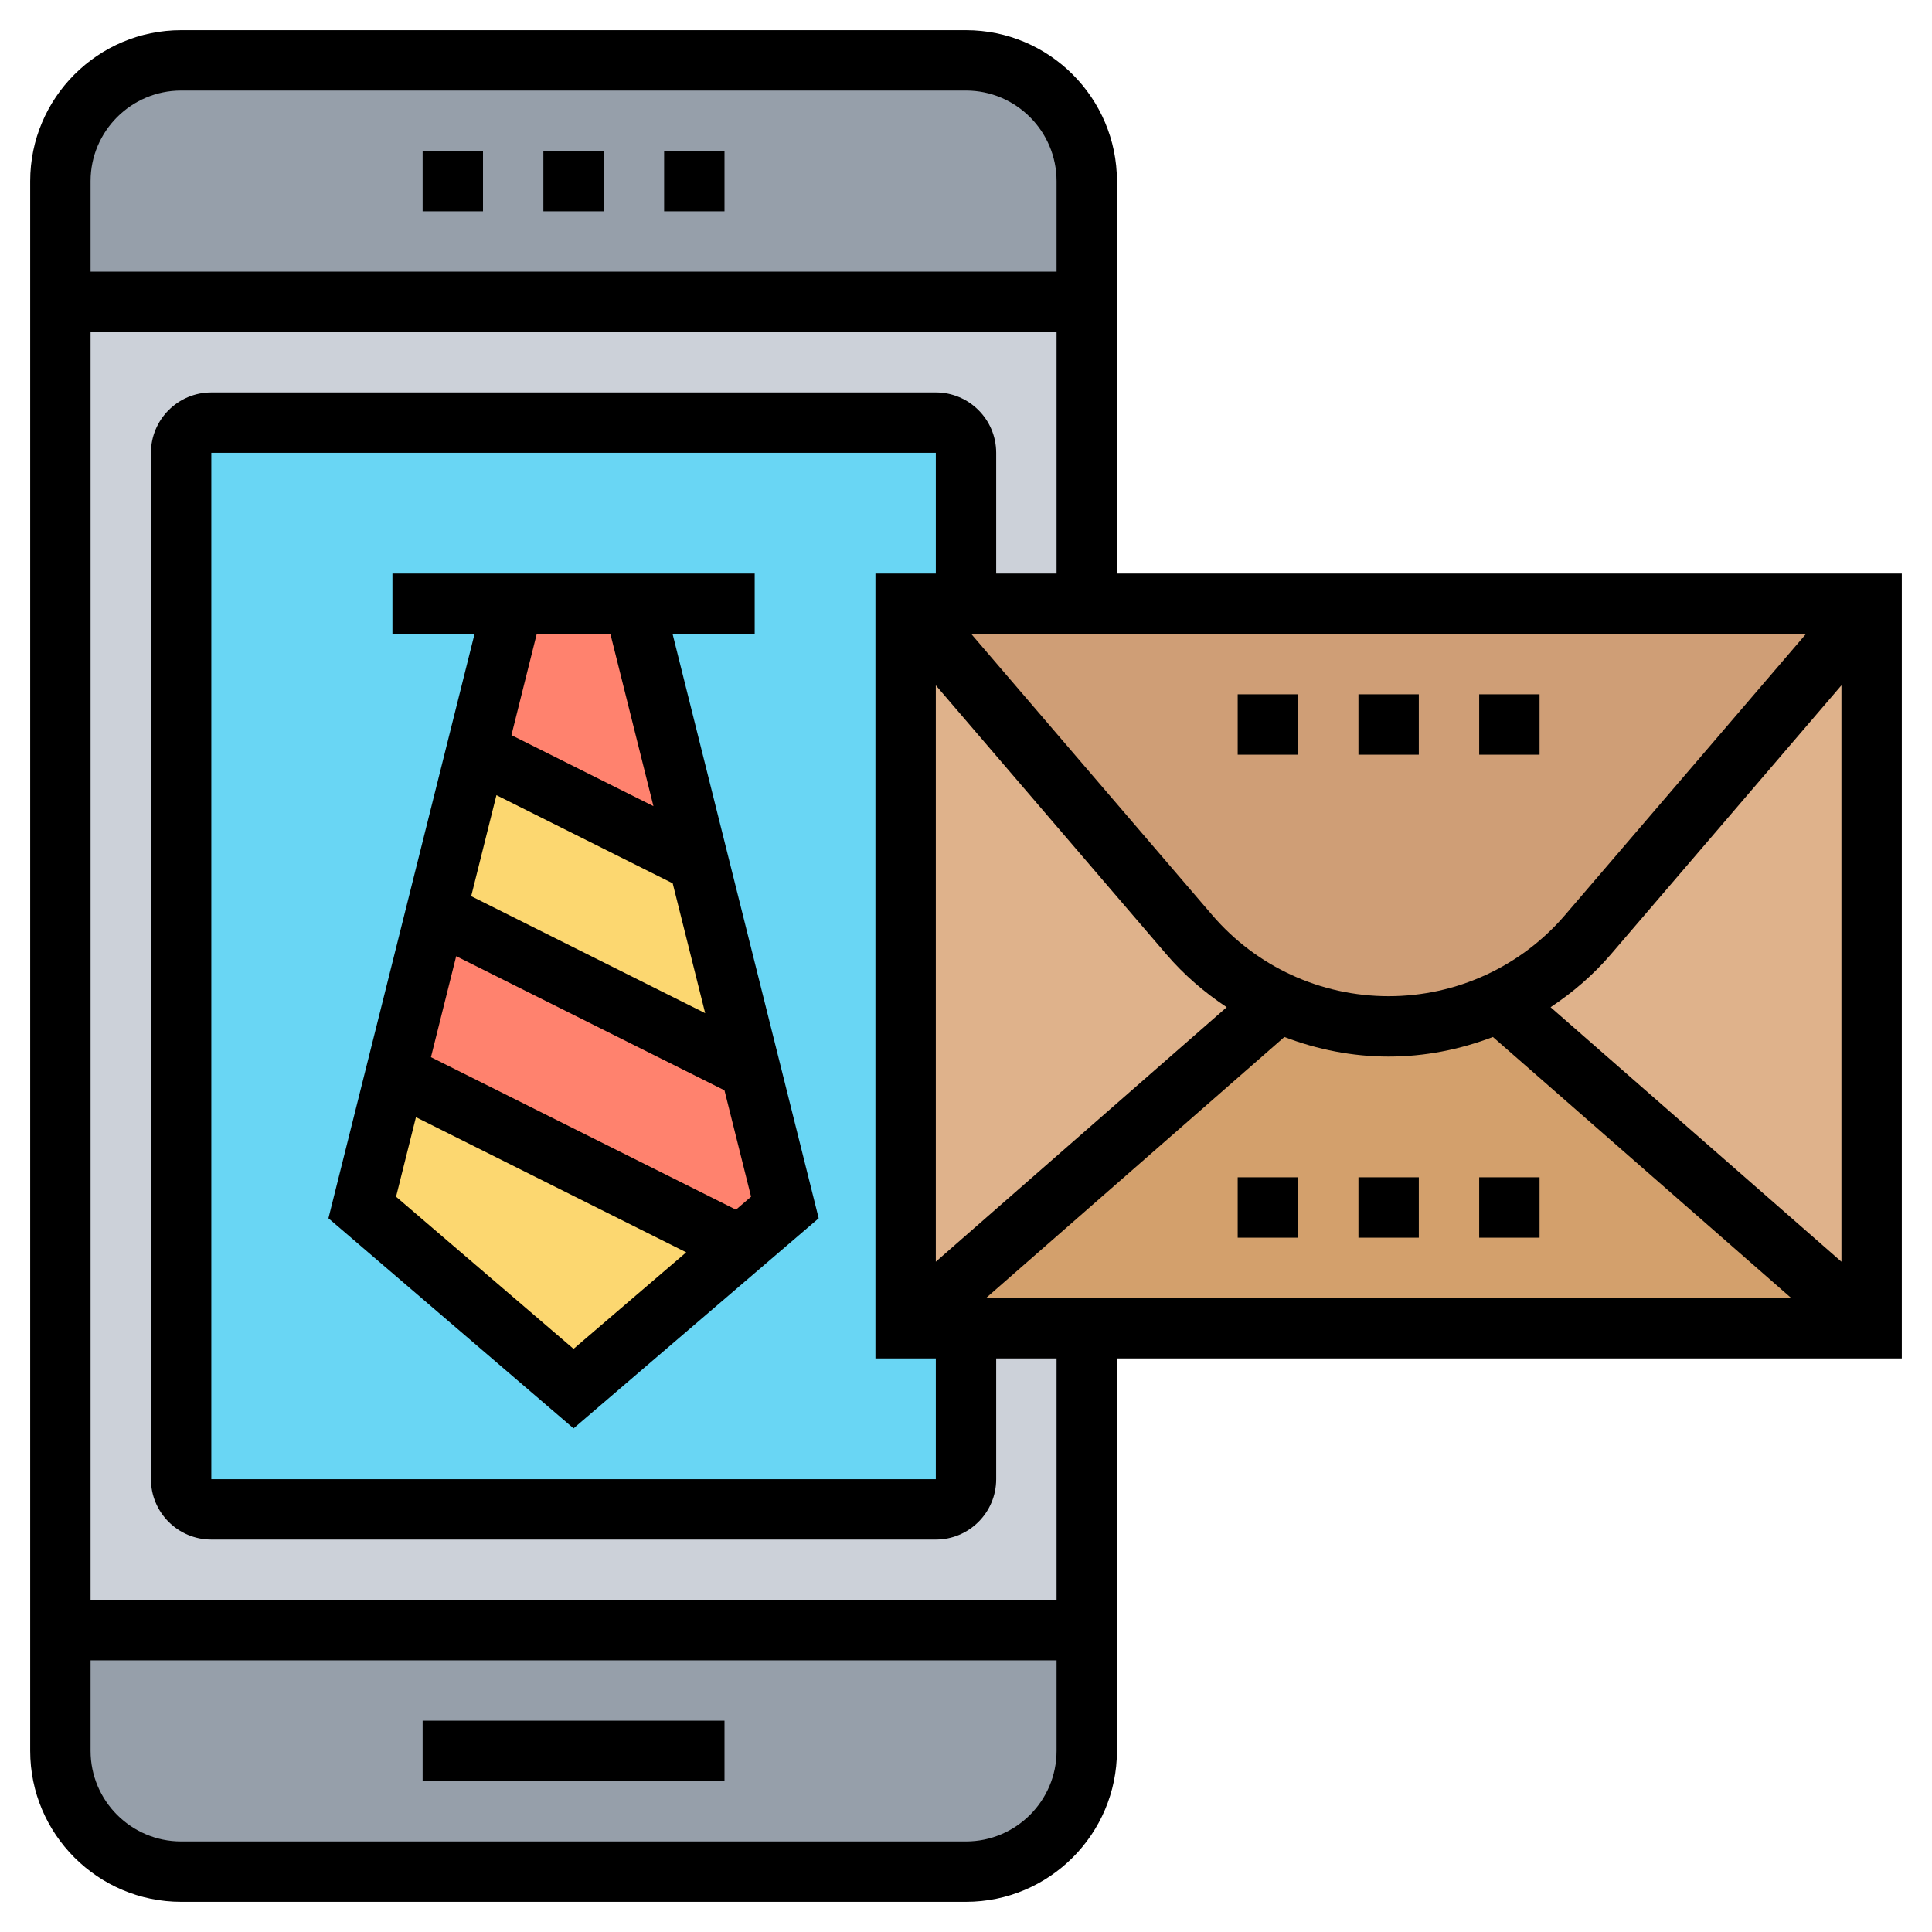 <svg id="Layer_35" enable-background="new 0 0 64 64" height="512" viewBox="0 0 64 64" width="512" xmlns="http://www.w3.org/2000/svg"><path d="m36 6v4h-34v-4c0-2.21 1.79-4 4-4h26c2.21 0 4 1.79 4 4z" fill="#969faa"/><path d="m36 54v4c0 2.21-1.79 4-4 4h-26c-2.21 0-4-1.79-4-4v-4z" fill="#969faa"/><path d="m2 10h34v44h-34z" fill="#ccd1d9"/><path d="m31 14h-24c-.55 0-1 .45-1 1v34c0 .55.45 1 1 1h24c.55 0 1-.45 1-1v-34c0-.55-.45-1-1-1z" fill="#69d6f4"/><path d="m24.53 41.26-5.53 4.74-7-6 1.11-4.44z" fill="#fcd770"/><path d="m23.14 28.57 1.72 6.86-10.42-5.21 1.34-5.33z" fill="#fcd770"/><path d="m24.86 35.43 1.14 4.57-1.47 1.26-11.42-5.7 1.33-5.34z" fill="#ff826e"/><path d="m21 20 2.14 8.57-7.36-3.68 1.22-4.89z" fill="#ff826e"/><path d="m62 20v24l-12.35-10.8v-.01c1.12-.52 2.13-1.28 2.95-2.23z" fill="#dfb28b"/><path d="m42.35 33.19-12.35 10.81v-24l9.4 10.96c.82.95 1.83 1.71 2.95 2.23z" fill="#dfb28b"/><path d="m49.65 33.2 12.35 10.8h-26-4-2l12.35-10.81c.01 0 .01.01.02.01 1.12.52 2.36.8 3.63.8 1.28 0 2.52-.28 3.65-.81z" fill="#d3a06c"/><path d="m62 20-9.4 10.96c-.82.95-1.83 1.71-2.95 2.23-1.13.53-2.37.81-3.65.81-1.27 0-2.51-.28-3.63-.8-.01 0-.01-.01-.02-.01-1.12-.52-2.13-1.28-2.95-2.23l-9.4-10.96h2 4z" fill="#cf9e76"/><path d="m22 5h2v2h-2z"/><path d="m14 5h2v2h-2z"/><path d="m18 5h2v2h-2z"/><path d="m14 57h10v2h-10z"/><path d="m63 19h-26v-13c0-2.757-2.243-5-5-5h-26c-2.757 0-5 2.243-5 5v52c0 2.757 2.243 5 5 5h26c2.757 0 5-2.243 5-5v-13h26zm-17 14c-2.25 0-4.38-.979-5.845-2.688l-7.982-9.312h27.653l-7.982 9.312c-1.464 1.709-3.594 2.688-5.844 2.688zm-15-10.298 7.638 8.911c.586.684 1.264 1.264 1.998 1.752l-9.636 8.431zm0-3.702h-2v26h2v4h-24v-34h24zm1.662 24 9.885-8.649c1.091.417 2.256.649 3.453.649s2.362-.232 3.454-.649l9.884 8.649zm18.703-9.635c.734-.488 1.412-1.068 1.998-1.752l7.637-8.911v19.094zm-45.365-30.365h26c1.654 0 3 1.346 3 3v3h-32v-3c0-1.654 1.346-3 3-3zm26 58h-26c-1.654 0-3-1.346-3-3v-3h32v3c0 1.654-1.346 3-3 3zm3-8h-32v-42h32v8h-2v-4c0-1.103-.897-2-2-2h-24c-1.103 0-2 .897-2 2v34c0 1.103.897 2 2 2h24c1.103 0 2-.897 2-2v-4h2z"/><path d="m19 47.317 8.12-6.96-4.84-19.357h2.72v-2h-12v2h2.72l-4.84 19.357zm-5.88-7.674.659-2.635 8.953 4.477-3.732 3.198zm10.24-6.081-7.751-3.875.836-3.346 5.839 2.92zm.639 2.556.881 3.525-.501.429-10.103-5.052.836-3.345zm-3.779-15.118 1.426 5.705-4.704-2.352.838-3.353z"/><path d="m41 23h2v2h-2z"/><path d="m45 23h2v2h-2z"/><path d="m49 23h2v2h-2z"/><path d="m49 39h2v2h-2z"/><path d="m45 39h2v2h-2z"/><path d="m41 39h2v2h-2z"/></svg>